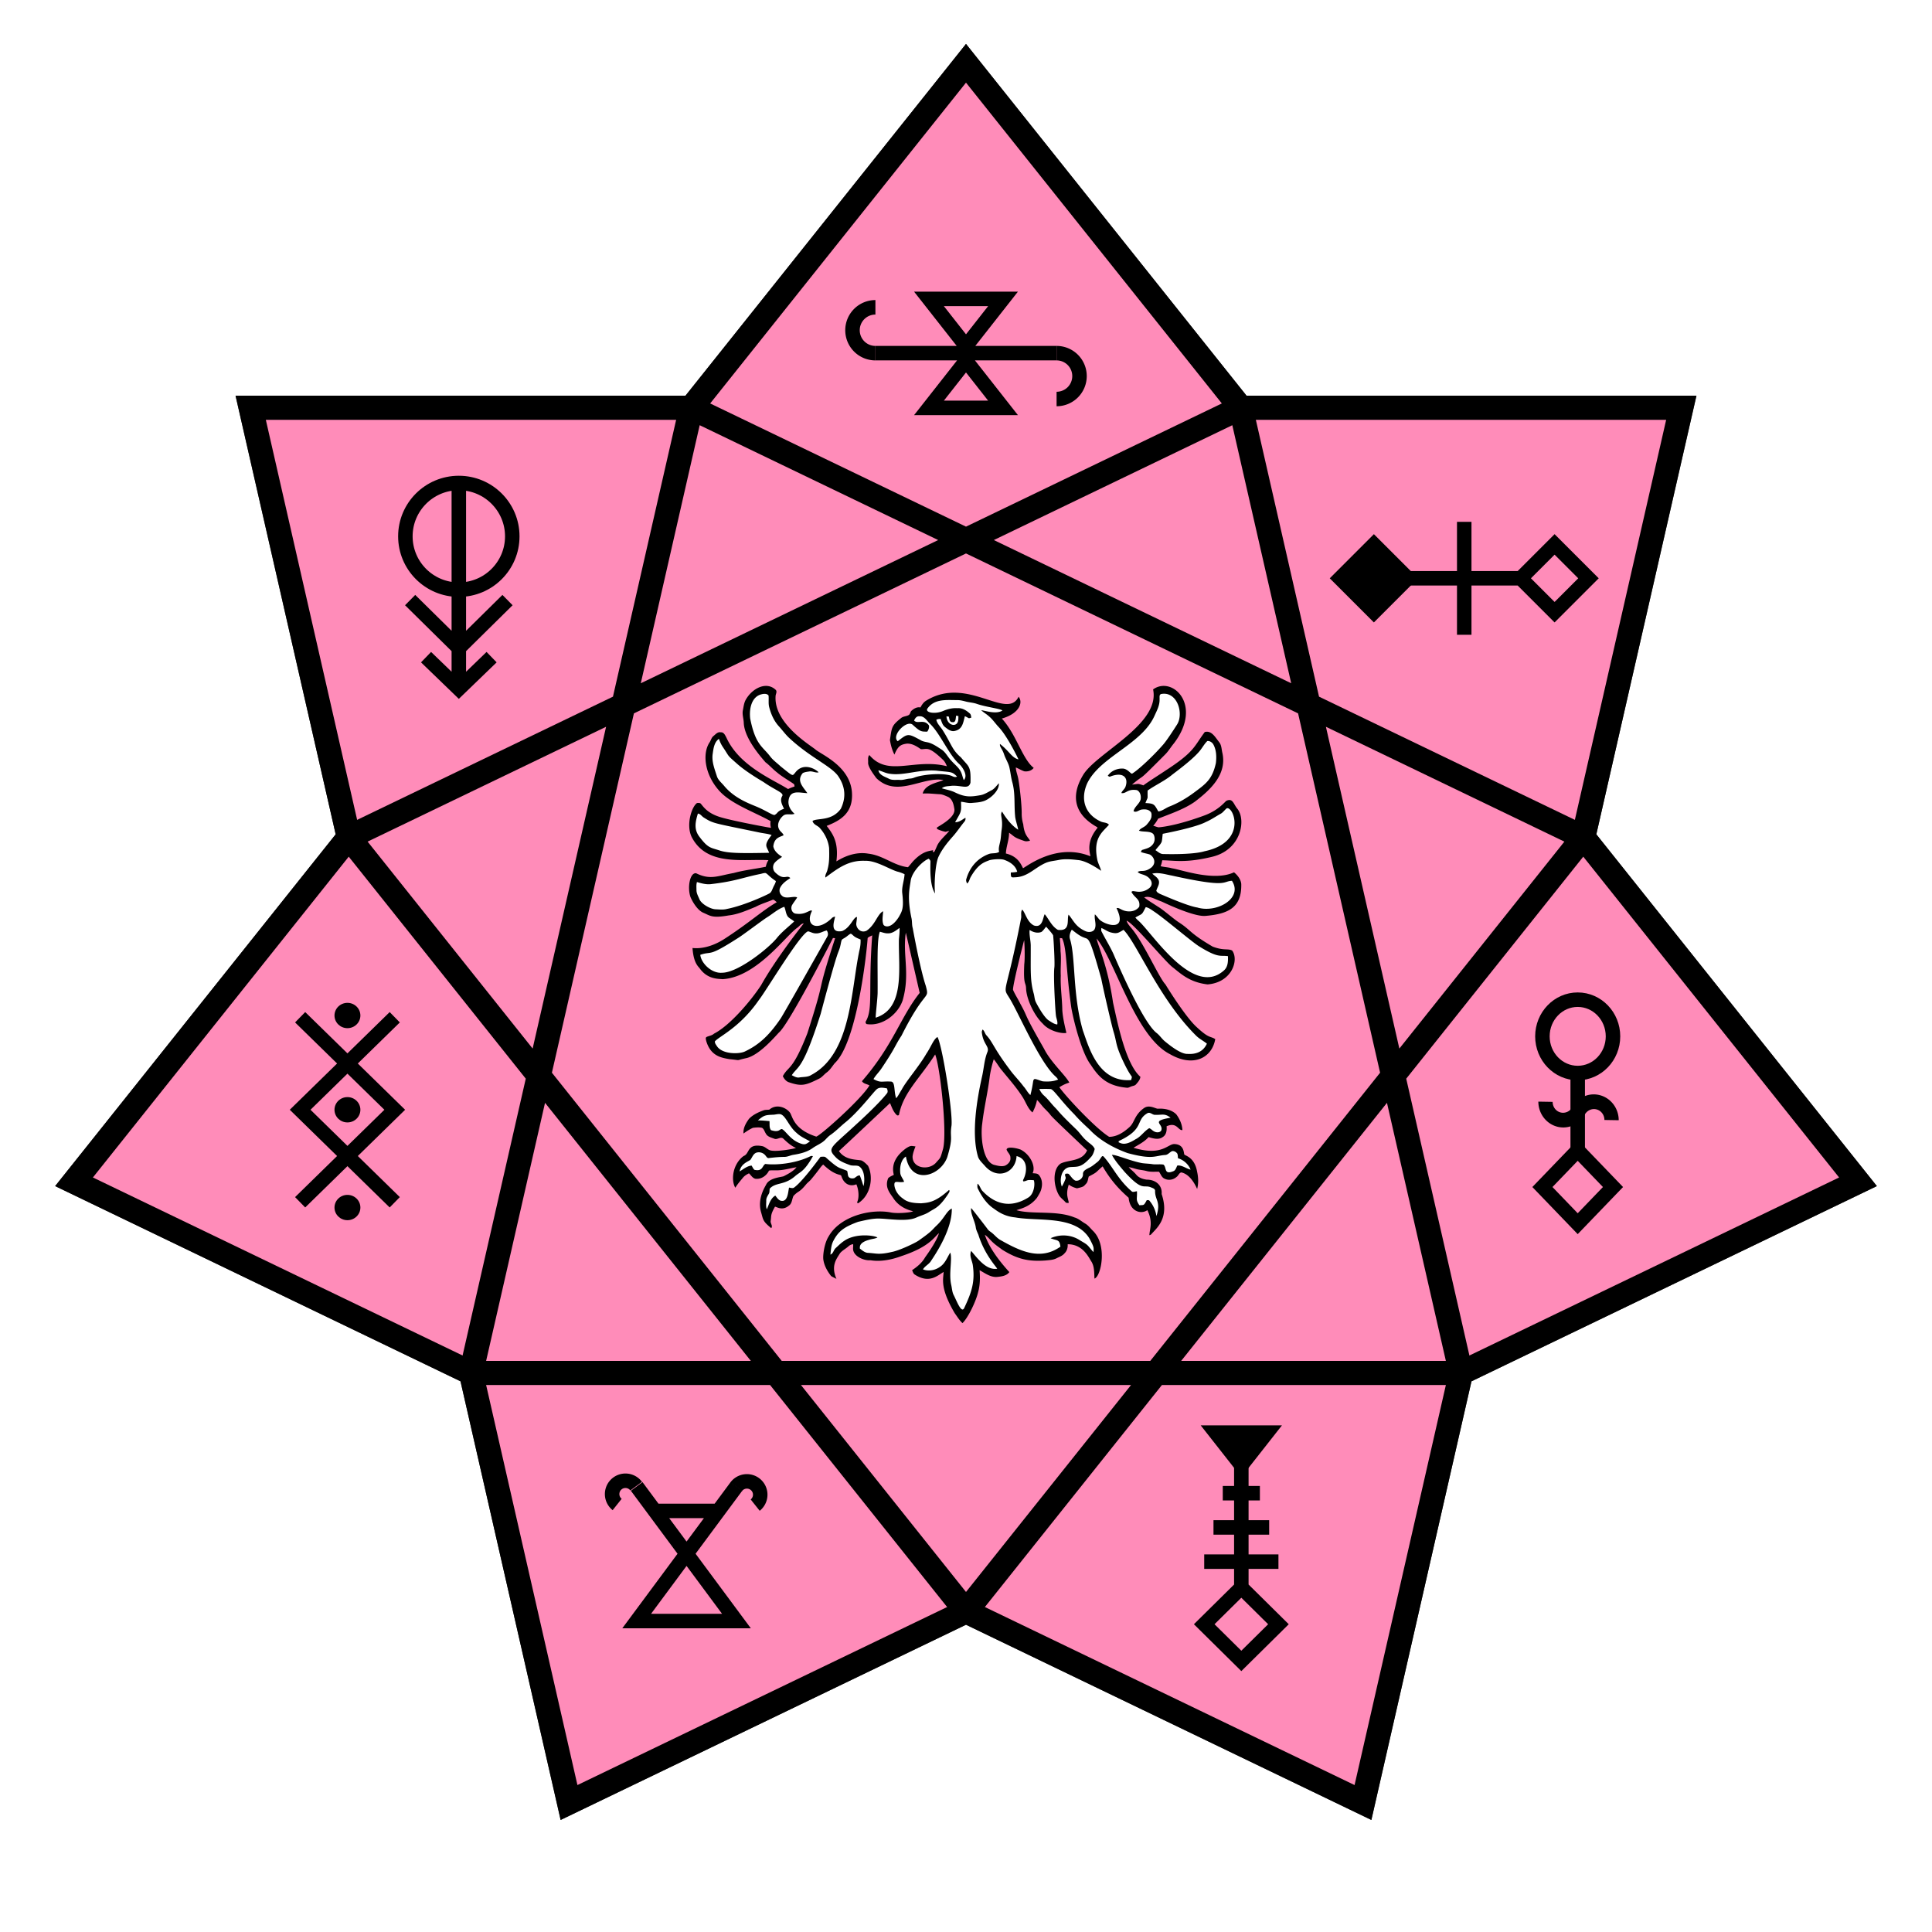 <svg xmlns="http://www.w3.org/2000/svg" viewBox="0 0 400 400">
  <defs>
    <filter id="a" width="1.019" height="1.019" x="-.009" y="-.01" color-interpolation-filters="sRGB">
      <feGaussianBlur stdDeviation="1.445"/>
    </filter>
  </defs>
  <path stroke="#3c3c3c" stroke-linejoin="miter" stroke-width="5" d="m302.486 284.255-20.298 88.935L200 333.61l-82.188 39.58-20.298-88.935-82.188-39.579 56.876-71.32-20.299-88.934h91.221L200 13.102l56.876 71.32h91.22l-20.298 88.934 56.876 71.32z" filter="url(#a)"/>
  <path fill="#ff8cb9" stroke="#000" stroke-linejoin="miter" stroke-width="5" d="m302.486 284.255-20.298 88.935L200 333.61l-82.188 39.58-20.298-88.935-82.188-39.579 56.876-71.32-20.299-88.934h91.221L200 13.102l56.876 71.32h91.22l-20.298 88.934 56.876 71.32z"/>
  <path fill="none" stroke="#000" stroke-linejoin="round" stroke-width="5" d="M327.798 173.356 143.124 84.422l-45.61 199.833h204.972l-45.61-199.833-184.674 88.934L200 333.61Z"/>
  <g>
    <path fill="#fff" d="M185.066 153.81c-1.74-3.263 2.263-4.672 5.827-6.667 1.973-2.276 4.515-3.272 6.25-3.17l12.232 2.991-3.482 1.518 6.562 9.554h-2.812l1.74 14.91-3.124-2.5-.625 6.518 4.241 3.482c4.876-2.967 9.648-3.905 14.286-2.232-.048-2.61 0-5.188 2.053-7.098-1.997-1.921-5.046-2.928-4.509-7.053 3.782-10.256 13.424-9.174 15.893-20.938 5.091-.308 5.899 3.178 4.956 7.366l-10.938 12.366 3.17.491c4.982-3.221 10.384-6.213 12.857-10.803 2.557.33 3.804 4.636 1.295 9.732l-11.786 7.187-1.697 2.099 2.545 1.25 15.09-6.117c1.066 2.387 2.01 4.798.044 7.768-5.423 2.909-10.543 3.618-15.491 3.08l-.313 2.411 17.01 2.322c1.373 3.707-2.764 6.451-6.876 6.875l-12.143-4.33-1.026 1.74c6.112 3.709 10.248 9.161 18.348 11.117.69 4.745-3.748 6.473-8.393 4.732l-13.616-13.036.09 2.054c5.625 8.188 8.524 17.863 17.633 24.151-1.317 3.692-4.394 5.42-11.696-.982l-11.741-21.696-.849.848c2.952 9.792 3.647 19.855 9.241 29.33-2.083 3.96-8.975-.968-11.473-7.544l-3.393-22.098-1.785-.18.937 20c-3.416-1.286-5.85-4.224-6.652-9.91l-.848-10.759-3.125 12.456 10.804 18.973-2.366.937 13.393 11.92 6.562-7.054c2.16.646 4.8.238 6.429 2.054l-3.036.759c-.034 1.317.807 3.31-2.723 1.92l-4.51 3.303c3.607 1.517 7.033 1.04 10.403-.044l.982 1.875 2.723 3.482-3.393-1.474-2.232 1.875-1.697-1.92-7.99-.937 4.107 4.107 3.66 1.563-.044 6.875-2.143-3.438-2.545.268-1.205-2.321-5.804-7.054-3.303 2.099c-.717 1.74-1.224 3.969-3.661 1.696l-2.054 2.143.402-5c2.464-.676 5.33-.902 5.982-3.616l-11.25-12.01-.893 2.68-7.901-11.072c-1.248 7.768-4.964 16.44-1.786 22.59 3.031 2.163 5.479 2.853 6.027-1.25 2.668.228 3.64 1.825 3.214 4.553 5.234 2.713-1.247 5.03-4.241 7.187 15.904 1.88 18.648 3.966 18.214 9.956-2.603-2.537-4.7-4.222-6.473-3.795-3.305 8.109-12.574 2.03-18.527-3.66l5.134 10.133-4.375-1.027-3.616 10.938-3.84-10.223-4.82.357 5.178-9.152c-10.278 6.24-18.365 9.184-18.705 2.41l-5.625 4.51c-1.099-11.059 14.283-8.79 19.24-10.58-2.805-1.046-5.851-1.352-6.026-5.715l1.74-4.286 1.474-2.276c1.362 1.634.109 5.492 5.76 3.482 5.461-7.02 1.6-16.37.446-25.045l-8.572 12.322-1.25-2.233-11.428 11.965 6.339 3.214v5.312l-1.206-1.875-7.5-5.223-6.473 6.965c-1.13 2.406-2.262 2.09-3.393 1.83l-1.964 3.393c-1.363-2.894-.42-5.129.67-7.322 2.77-.912 5.51-1.932 7.812-4.598l-8.259 1.16c-1.52 1.941-2.663 1.235-3.839.76l-2.009.982c-.848-1.28.376-2.56 1.875-3.84 1.724-2.452 3.298-.866 4.91-.312l6.34-1.295-4.196-3.303c-2.015-.132-3.03-.731-3.26-1.697l-2.41-1.16c1.2-1.615 3.174-1.158 5.625-1.295l7.321 6.16 12.634-12.097-2.009-1.161 11.384-17.857-3.571-14.286-1.295 15c-1.18 2.398-2.305 4.849-5.803 5.045l.982-18.706-2.322 1.384-4.732 23.304c-4.172 5.11-7.83 8.435-10.937 5.268 5.35-7.716 6.985-18.776 10.223-28.393l-1.116-.491-13.571 22.053c-4.8 3.414-9.206 4.885-12.233-.446 9.337-4.843 14.056-15.842 20.491-24.554l-1.74-.089-12.858 10.982c-6.827 1.645-7.979-.463-8.348-3.75l18.304-10.625-2.5-1.83-12.188 3.928c-4.318-2.305-4.666-5.096-4.152-7.99 4.857 2.117 10.11-.721 15.179-1.25l.982-2.545-13.437-1.161c-3.337-3.32-4.01-5.46-2.233-8.304l16.027 4.777-.134-2.544-12.277-8.26c-.772-3.86-2.451-7.75.893-9.553 3.203 5.252 8.705 8.46 13.974 11.875l2.723-1.696c-5.193-3.832-9.606-8.064-10.67-14.018-.43-6.396 2.448-5.124 4.464-5.848.894 7.793 7.98 11.926 13.84 16.785 3.407 5.053 3.818 9.078-2.634 10.804l2.5 8.794c4.736-2.813 9.194-1.653 14.285 1.34l6.206-3.929 4.42-5.178-1.34-.268 2.322-5.67-5.536-2.41 3.393-2.099c-10.163.675-15.31 2.266-16.072-2.187l17.099.312-6.474-5.312z"/>
    <path d="M256.99 183.004c.122 4.923-2.7 6.239-7.48 6.629-2.54.173-8.925-2.95-9.008-2.977-1.425-.474-2.376-1.245-3.612-.863.913.733 1.934 1.303 2.9 1.957.862.46 3.37 2.648 4.323 3.24 2.437 1.572 2.14 2.182 6.96 4.997 2.296.879 3.124.346 4.025.808 1.44 1.879.034 6.6-5.076 7.017-3.808-.445-5.612-2.287-7.243-3.554-1.594-1.212-8.071-9.116-9.526-9.638.138.546.525.967.865 1.397 2.53 2.856 5.865 10.474 7.18 11.804.123.23 4.096 6.676 6.423 8.793 2.66 2.492 2.81 1.841 3.884 2.525-.683 3.915-4.57 5.905-9.387 3.107-7.183-3.619-11.414-19.498-15.182-23.936.293 1.556 2.273 5.523 3.403 13.254.906 4.046 2.583 12.688 5.666 15.38-.062.627-.507 1.1-.897 1.554-.245.303-.66.313-.997.446-.31.108-.612.322-.956.257-4.153-.386-5.823-2.28-7.425-4.747-1.823-2.354-3.481-8.797-4.013-11.73-1.166-8.147-.922-12.384-1.919-14.466a7.516 7.516 0 0 0-.468-.043c.047.901.159 1.797.14 2.701.196 1.687-.033 3.382.05 5.07-.095 2.392.287 4.77.318 7.156.111 1.596.485 3.15.848 4.703-.756.206-3.475-.251-4.897-1.917-1.705-1.607-3.315-4.892-3.45-7.206-.03-1.545-.586-.488-.377-5.076.178-1.406.042-4.76-.029-4.98-.19.699-2.373 9.266-2.3 10.273.435 1.003 1.048 1.913 1.524 2.895 1.843 3.338.28 1.206 4.9 9.289 1.38 2.783 4.418 5.472 5.233 7.016a7.773 7.773 0 0 0-2.061.968c1.564 2.184 7.66 8.65 10.314 10.26 1.644-.002 3.07-.983 4.24-2.048 1.062-.989.972-2.489 2.976-3.907 1.111-.783 2.442.182 2.883.133 1.335-.077 2.808.193 3.793 1.165.709.94 1.214 2.077 1.27 3.264-.906.115-1.125-1.747-3.277-.79.076.781-.028 1.76-.764 2.208-.855.668-2.028.314-2.965.03-.85.972-2.03 1.551-3.117 2.21 6.035 1.827 7.095-.912 8.55-.763 1.955.12 1.823 1.83 1.976 2.176.314.27 2.133.64 2.634 3.518.265 1.172.324 2.424.013 3.593-.123-.227-1.237-3.023-3.296-3.42-.465.12-.582.693-.968.938-.66.587-1.641.774-2.442.374-.64-.24-.818-.955-1.194-1.456-.856-.016-1.728.083-2.565-.144-.782-.216-1.606-.228-2.379-.483-.44-.123-.877-.26-1.33-.316.49.536 1.08.967 1.544 1.53.529.667 1.387.948 2.202 1.056 1.775-.009 3.244 1.111 3.077 2.975 1.704 5.063-1.14 7.137-2.122 8.301-.098.14-.268.173-.417.227.059-1.314.805-2.753-.421-5.19-1.237.896-3.602.363-3.872-2.563-1.114-1.018-3.273-2.857-5.382-6.506-1.635 1.42-.974 1.104-2.875 2.109-.18.505-.16 1.112-.57 1.508-.51.549-.41.594-1.864.935-.613-.15-1.199-.391-1.701-.776-.698 2.16-.101 2.784-.007 3.788-.255.017-.539.058-.71-.176-.438-.513-1.04-.884-1.36-1.492-.453-.8-.76-1.83-.844-2.852-.122-1.476.219-2.93 1.246-3.625 1.733-.84 4.42-.383 5.467-2.725-10.311-9.75-6.215-6.045-8.613-8.473-.645-.604-1.128-1.352-1.756-1.97a8.79 8.79 0 0 1-.937 2.59c-1.019-.852-1.38-2.18-2.094-3.254-1.267-1.98-2.846-3.733-4.32-5.556-.586-.698-1.013-1.51-1.604-2.2a23.832 23.832 0 0 0-.814 3.428c-.391 3.307-1.197 6.554-1.57 9.864-.393 2.572.07 8.118 2.619 8.61.683.167 1.416.356 2.108.123.616-.293 1.2-.89 1.105-1.626.038-.687-.6-1.095-.792-1.7.082-.752 2.265-.272 2.958.028 2.016 1.066 3.112 3.514 2.431 4.859.445.058.999-.002 1.308.388.33.386.522.861.597 1.359.065.43.043.877-.053 1.297-.13.747-.56 1.385-.938 2.025-1.458 1.9-3.38 2.274-4.26 2.593 3.23.934 8.304-.03 12.003 1.5.845.23 1.494.845 2.238 1.273.647.377 1.083 1 1.61 1.513 3.03 2.962 1.671 9.437.303 9.872-.075-1.22.015-2.563-.704-3.623-.593-.953-1.784-3.483-4.845-3.486.054.69-.151 1.403-.662 1.888-.412.511-1.05.718-1.616 1.004-.714.375-1.538.39-2.322.474-3.468.235-5.745-.225-8.988-2.255-.606-.477-1.26-.892-1.823-1.42-.605-.526-1.07-1.2-1.742-1.653.531 1.64 1.859 4.21 5.074 7.727-.567.794-1.633.91-2.528 1.004-1.369.108-2.496-.772-3.629-1.393.02.554.258 2.591-.324 4.608-.396 1.703-1.976 5.14-3.22 6.348-.647-.582-1.085-1.347-1.599-2.04-3.049-5.165-2.393-6.994-2.304-8.552-1.237.695-2.928 2.494-5.96.551-.339-.19-.408-.598-.57-.918 1.052-.708 2.077-1.543 2.697-2.67.854-1.17 2.508-3.604 2.859-5-.997.823-1.925 2.819-7.77 4.755-3.703 1.375-5.949.911-6.436.858-1.266.103-3.096-.69-3.488-1.883-.171-.464-.02-.962-.063-1.438-.38.033-.724.2-1 .461-.554.49-1.246.827-1.721 1.402-.686 1.161-1.949 2.535-.738 5.313-.366-.198-.751-.362-1.103-.583-.78-.997-1.433-2.143-1.614-3.412-.124-.926.217-3.397 1.075-4.753 1.327-2.375 3.896-3.91 6.632-4.66 2.102-.577 4.302-.693 6.113-.372 1.262.306 4.238.09 4.771-.224-.233-.08-2.607-.472-4.045-2.627-.713-1.09-1.91-2.291-1.117-4.216.323-.328.77-.479 1.164-.699-.6-2.277.63-4.105 2.537-5.487 1.046-.683 1.135-.459 1.948-.396-.245.683-.535 1.365-.602 2.096-.033 2.456 3.303 2.919 4.798 1.333 1.056-1.206.91-.785 1.545-3.03.824-3.72-.674-17.055-1.67-19.432-3.173 4.968-6.55 7.834-7.471 12.42-.002.212-.343.266-.46.133-.726-.66-1.039-1.614-1.407-2.492-.003.002-9.497 8.975-10.587 9.935 1.379 2.023 3.908 1.703 4.75 1.98.49.26.891.663 1.276 1.058 1.132 2.24.675 6.04-2.047 7.771l-.028.002c-.228 0-.147-.325-.085-.465.273-.64.312-2.173-.255-3.462-1.244.525-2.542.01-3.081-1.645-.056-.305-.402-.305-.636-.389-1.222-.367-2.234-1.197-3.148-2.058-.657.597-.514.664-2.466 3.035-.327.406-.771.699-1.098 1.107-1.446 1.757-1.471 1.184-2.586 2.358-.325.664-.278 1.585-.972 2.023-1.41 1.17-2.654.127-2.864.217-.974 1.718-.712 1.824-.882 2.915-.11.53.499 1.026.113 1.518-1.757-1.436-1.643-1.693-2.095-3.27-.843-2.864.843-5.325 1.054-5.778.706-1.422 3.198-1.503 3.645-1.714.949-.504 1.948-.998 2.63-1.859-1.45.244-2.883.699-4.368.645-.444.03-.91-.054-1.339.073-.456.964-1.458 1.716-2.546 1.693-.737.04-1.123-.7-1.59-1.144-.447.228-.898.481-1.222.875-.563.68-1.142 1.348-1.605 2.104-.83-1.32-.722-4.531 1.515-6.413l.217-.158c1.292-.459.626-2.663 3.882-2.027.683.162 1.13.823 1.84.913 1.326.22 4.396-.303 5.105-.543-1.017-.435-1.84-1.186-2.63-1.937-.556-.496-1.23.291-1.842.027-.642-.246-1.449-.41-1.776-1.087-.262-.388-.356-.92-.782-1.173-.618-.143-1.258-.076-1.881-.004-.696.316-1.34.73-1.952 1.182-.1-1.134.498-2.162 1.138-3.045.8-.833 1.874-1.334 2.942-1.73.404-.174.85-.108 1.274-.173 1.447-1.248 3.426-.472 4.252.607.567.758.685 3.44 5.456 4.98.854-.199 9.294-7.71 11.014-10.59-.507-.32-1.227-.327-1.553-.884 6.516-7.515 7.935-13.22 11.952-18.28l-2.864-12.471c-.715 4.571.932 8.505-.667 14.035-.971 2.854-4.215 5.415-7.463 4.89-.194-.139-.282-.412-.126-.611 1.492-2.62.451-6.568 1.292-17.76-.311.183-.694.285-.945.549-.147 2.539-2.127 21.532-6.818 25.93-.521.64-.948 1.375-1.617 1.883-.58.41-.997 1.03-1.653 1.332-2.855 1.414-3.62 1.618-6.332.688-.53-.232-.899-.712-1.14-1.225 1.152-2.153 1.996-1.007 5.074-8.86 4.27-13.317 1.425-6.4 5.754-19.704a12.383 12.383 0 0 0-.455-.037c-.12.277-8.978 17.596-11.117 19.507-.443.386-3.866 4.618-6.73 5.342-2.662.568-.86.48-3.557.236-1.686-.297-3.911-.614-4.837-3.783-.039-.266-.216-.663.098-.825.508-.232 1.101-.282 1.526-.68 3.347-1.716 7.689-6.89 9.743-10.033 3.167-5.68 8.833-12.783 8.833-12.783-.544.024-.865.534-1.263.84-2.441 1.625-8.444 10.27-15.532 10.702-.986-.088-3.181.023-4.798-2.304-.72-.756-1.269-1.783-1.443-4.15.283.007 2.913.454 6.508-1.822 5.21-3.356 7.853-5.872 10.95-7.667-.263-.174-.48-.47-.8-.528-1.183.521-2.44.868-3.583 1.487-1.817.74-3.64 1.57-5.61 1.787-3.433.611-3.79.05-5.24-.562-1.311-.57-2.346-2.525-2.636-3.235-.686-1.914-.16-5.11 1.166-4.936 2.933 1.447 4.454.544 7.792-.056 2.174-.603 4.425-.828 6.63-1.29.1-.486.257-.957.547-1.365-5.25-.293-12.764 1.31-15.898-4.804-1.21-2.513.012-6.305 1.122-7.031.265 0 .61-.065.797.174.497.586 1.317 1.886 3.813 2.69 2.175.717 9.271 2.062 10.694 2.284a3.106 3.106 0 0 1-.083-1.395c-3.304-1.859-8.19-3.537-10.654-6.308-3.01-3.37-3.501-7.647-2.007-9.96.316-.437.397-1.028.848-1.363.434-.355.866-.9 1.497-.756.633-.067.915.63 1.163 1.092 2.713 5.95 9.74 8.716 12.772 10.656.43-.223.888-.375 1.341-.537-.04-.178-.002-.404-.173-.52-.353-.291-2.557-1.589-3.399-2.34-.883-.664-1.6-1.521-2.486-2.182-.245-.37-4.343-4.631-4.458-8.161-.032-.876-.372-1.744-.174-2.62.144-.725.223-1.483.59-2.139 1.336-2.375 4.292-3.895 6.226-2.013.307.383-.045.843-.054 1.267-.401 5.806 7.545 10.35 8.34 11.132 1.487 1.124 6.967 3.47 7.455 8.627.375 4.418-2.332 5.983-5.215 7.109 1.194 1.585 2.52 3.245 2.01 7.344.408-.198 3.227-2.184 6.618-1.591 3.092.356 5.194 2.45 8.202 2.808.456-.477.83-1.027 1.304-1.488 1.947-1.966 3.264-1.848 3.895-2.05-.02.132-.037.266-.054.4.073-.01.218-.033.291-.045.25-.43.432-.893.63-1.348.602-1.177 1.677-1.991 2.487-3.008-.26.058-.508.149-.767.205-.61-.109-1.197-.322-1.76-.577-.007-.08-.026-.237-.035-.316 1.388-.837 3.95-2.32 3.597-3.928-.142-.907-.413-1.984-1.313-2.42-.496-.202-.989-.446-1.52-.53-1.237-.05-2.466-.234-3.707-.148.465-2.007 3.507-2.338 4.291-2.803-4.367-.775-9.608 3.777-13.907-.407-.15-.255-1.794-2.257-1.682-3.254.023-.514-.128-1.085.252-1.512 3.902 4.628 9.262.604 16.052 2.32-.194-.49-.424-.98-.818-1.343-3.036-2.904-3.252-2.126-4.564-2.185-.866-.6-1.831-1.22-2.933-1.15-1.2.187-1.792.442-2.545 2.269-.486-.932-.753-1.968-.93-2.997.387-2.718.368-3.016 2.314-4.57.452-.378 1.093-.329 1.582-.628.288-.18.313-.552.49-.812.52-.484 1.185-.917 1.932-.751.276-.53.616-1.055 1.134-1.378 8.504-5.325 16.757 4.158 19.185-.836.945 1.118.252 3.444-3.466 4.51 3.024 3.292 4.207 8.314 6.593 10.212-.438.604-1.233.802-1.942.712-.61-.204-1.156-.554-1.749-.796.007.688.272 1.33.421 1.994.229.848.805 5.436.787 7.55-.002.75.102 1.496.321 2.212.216 2.335 1.111 2.756 1.4 3.42-.384.072-.782.17-1.164.043-2.256-.743-1.998-.905-3.174-1.709.017 1.468-.6 2.845-.656 4.303 2.547.602 3.14 2.297 3.553 3.045.986-.531 7.063-5.274 13.95-2.468-.153-.903-.881-3.06 1.464-5.879a9.008 9.008 0 0 1-.047-.144c-4.67-2.583-5.578-6.351-2.992-10.713 2.625-4.618 16.09-10.512 14.55-17.818 3.972-2.875 10.375 3.207 4.305 11.175-.615.731-1.093 1.572-1.768 2.255-6.5 6.536-3.649 3.55-6.899 6.275 1.56-.165 1.096-.245 2.363.163.545-.473 4.07-2.704 4.463-2.994 6.18-3.988 5.953-5.002 8.23-8.047 1.402-.39 2.158 1.052 2.994 2.105.478.602.473 1.382.629 2.099 1.072 4.483-2.39 7.736-5.712 10.246-2.255 1.577-5.17 2.522-7.57 3.495a6.544 6.544 0 0 1-1.009 1.455c.379.096.741.268 1.128.326 1.643-.13 4.969-.787 9.582-2.498 2.804-1.068 4.056-2.702 4.427-2.988 1.362-.632 1.464.668 2.295 1.662 1.814 2.272.828 8.43-5.175 9.912-5.719 1.392-8.066.725-10.392.74a5.84 5.84 0 0 1-.332 1.223c.781.198 1.6.21 2.376.44 1.79.236 8.68 2.79 12.82.82.734.612 1.388 1.423 1.498 2.405zm-9.109 4.883c4.011 1.225 9.545-1.9 7.176-5.526-2.098.107-.647 1.526-12.47-1.089-1.32-.245-2.674-.705-4.02-.396.47.472 1.154.806 1.36 1.484.184.742-.34 1.375-.526 2.056.136.367.551.557.89.717.294.103 5.523 2.447 7.59 2.754zm5.575 12.984c.799-.743.814-1.898.777-2.91-1.625-.239-1.924.498-6.044-2.073-1.683-1.095-7.021-5.676-9.232-7.15-.548-.36-1.083-.798-1.742-.928-.92 1.78-.583 1.23-2.15 2.148.213.28.465.528.733.756 2.94 2.704 11.341 15.926 17.658 10.157zm-4.061-24.63c8.85-1.857 6.067-9.305 4.6-8.898-.44.335-.74.835-1.227 1.113-1.037.571-2.01 1.262-3.105 1.726-2.173 1.178-8.849 2.425-8.931 2.45-.077.54-.092 1.09-.208 1.624-.281.688-.892 1.157-1.291 1.768.513.315.99.823 1.638.794.083 0 5.976.2 8.524-.576zm2.343-18.27c.151-1.302.108-2.695-.54-3.867-.252-.412-.74-.739-1.235-.68-.537.514-.905 1.17-1.348 1.76-1.445 1.969-5.527 4.862-6.027 5.293-1.545 1.246-3.369 2.063-4.988 3.196-.039 2.132.158 1.008-.45 2.59 1.857.08 1.833.287 2.674 1.742.875-.12 1.55-.753 2.363-1.05 1.779-.707 3.436-1.685 4.973-2.82 2.425-1.806 3.83-2.714 4.578-6.164zm-1.863 58.108c-.704-.574-1.537-.974-2.188-1.613-7.674-7.552-12.37-19.317-15.077-21.949-1.069.625-1.304.872-2.618.535-.71-.18-1.287-.663-1.967-.918-.007.242-.08.507.044.733.787 1.55 1.716 3.021 2.442 4.602 1.305 3.03 6.195 14.265 8.94 16.387.663.507 1.1 1.24 1.75 1.763.976.795 3.226 2.622 4.651 2.581 1.82.117 3.265-.47 4.023-2.121zm-3.376 26.078c-.448-1.118-1.453-2.009-2.606-2.354-.05-.326-.01-.68-.158-.98-.242-.33-.672-.578-1.089-.483-.508.229-.861.796-1.464.79-2.142.164-2.524 1.002-7.735-.399-2.876-1.045-5.762-2.63-7.875-4.882-.214-.228-1.81-1.607-3.124-3.118-2.914-2.938-4.368-5.28-4.951-5.257-.775-.053-1.553-.022-2.329-.017.229.498.536.963.946 1.334.856.749 1.515 1.687 2.307 2.5.877.88.656.94 4.425 4.555.749.729 1.297 1.642 2.103 2.314.567.563 1.395.947 1.696 1.723-.128.521-.302 1.051-.617 1.493-2.155 2.482-2.894 2.136-4.472 2.257-1.799.15-2.27 2.606-1.715 4.03a9.21 9.21 0 0 0 .757-1.586c.181-.354-.286-.75.012-1.067.242-.009.555-.104.73.127.417.44.724 1.023 1.294 1.295.784.175 1.636-.537 1.588-1.347-.045-.68.654-.98 1.15-1.254.695-.3 1.256-.812 1.851-1.263.41-.322.629-.808.96-1.197l.242.01c1.846 1.98 3.037 4.834 5.84 7.232.308.337.755.02 1.133.035.068 1.695-.314 1.682.502 2.888.962-.072.895.114 1.527-1.057.186.011.423-.059.558.12a6.285 6.285 0 0 1 1.442 3.178c.97-2.985-.293-3.283-.28-5.166.05-.48-.476-.625-.823-.768-1.637-.693-1.643.991-5.507-3.24-.94-1.112-1.912-2.21-2.614-3.497.912-.064 3.634 1.202 6.229 1.704.726.106 1.463.105 2.187.223.753.106 1.526-.047 2.273.088.702.613.046 2.181 2.048 1.36.484-.192.587-.763.815-1.171 1.015-.106 1.798.639 2.744.847zm-2.815-92.134c1.224-1.874.463-5.711-2.05-6.327a2.999 2.999 0 0 0-1.278.004c-.404.185-.242.71-.282 1.06.062 1.228-.543 2.338-1.037 3.42-2.145 4.825-8.264 7.411-11.904 11.176-.84.868-1.549 1.8-2.045 2.835-1.477 3.348-.425 6.43 2.835 7.904.547.256 1.26.152 1.672.658-1.343 1.552-3.267 2.667-2.447 7.063.147.866.61 1.629.837 2.47-.19-.095-2.833-2.038-4.75-2.215-1.344-.152-2.716-.295-4.055-.022-.922.193-1.892.238-2.758.64-2.284 1.033-3.606 2.834-6.205 2.945-.263 0-.553.071-.796-.048-.186-.282-.14-.63-.14-.947.44-.02.887-.038 1.318-.146-.292-1.232-1.45-2.021-2.578-2.428-.72-.345-2.783-.123-3.226.057-1.04.408-2.273.736-3.85 3.503-.233.437-.293.992-.727 1.296-.118-.3-.274-.623-.145-.947.656-2.265 2.12-4.168 4.543-5.121.716-.316 1.573-.036 2.246-.49-.192-.703.068-1.406.205-2.093.19-.833.186-1.692.32-2.534.324-2.317-.433-2.981.075-3.708.055.082 1.45 2.573 3.346 3.758-.164-.873-.474-1.71-.618-2.587-.276-2.624.06-4.884-.618-7.304a9.32 9.32 0 0 1-.097-.392c-.21-.918-.3-1.86-.527-2.774-.252-.891-.776-1.672-1.064-2.549-.386-1.166-.97-1.584-.846-2.146 1.98 1.524 2.428 2.851 3.824 3.192-.15-.377-2.417-5.02-4.206-6.816-.617-.68-1.138-1.45-1.837-2.053-.523-.486-1.16-.824-1.676-1.313.738.048 3.092.931 4.402.058-.464-.395-3.366-.704-5.292-1.367-.762-.273-1.58-.294-2.358-.506-.447-.118-.9-.23-1.362-.268a3.796 3.796 0 0 0-.399-.013c-2.227 0-4.602-.293-6.066 1.678-.716.878 1.458 1.343 3.28.539.92-.387 1.908-.615 2.91-.54.082-.008.162-.01.242-.008.865.017 1.64.518 2.267 1.083.27.208.275.571.33.878-.16.054-.323.096-.49.132-.282-.141-.55-.31-.841-.432-.38 1.5-.534 2.784-2.205 3.077-.75.116-1.376-.413-1.923-.846-.521-.401-.67-1.067-.894-1.648-.31-.025-.62.007-.89.169.198.864.89 1.455 1.341 2.182 1.872 2.978 1.904 4.02 3.759 5.602 1.61 1.97 2.085 1.672 1.975 5.233-.41 1.452-1.708.556-3.81.631-.72.12-1.529.024-2.124.528.9.274 1.842.427 2.695.838 2.067 1.008 3.197.96 5.138.617.904-.113 1.67-.64 2.464-1.046.643-.322 1.024-.954 1.516-1.45.123 1.655-2.01 3.37-3.198 3.714-.804.265-1.653.289-2.488.368-.73.055-1.436-.19-2.159-.247.086 2.209.045 2.01-1.216 4.223.83.05 1.457-.532 2.132-.913.075.321-.04.627-.255.867-.825 1.005-1.533 2.103-2.409 3.066-1.152 1.313-2.273 2.695-2.98 4.307-.647 1.737-.849 5.922-.637 7.432-1.165-1.632-.973-5.69-.956-6.53.043-.284-.175-.476-.35-.661-1.24.432-3.498 2.7-3.746 4.577-.231 1.666-.757 3.431.184 7.806.131.657.052 1.34.244 1.988.018.087 1.533 8.506 2.706 11.963.794 3.066-.008.272-5.033 10.3-1.473 2.24-1.107 2.263-4.095 6.712-.514.802-1.234 1.45-1.706 2.281 1.607.847 1.618.395 3.629.513.917.046.562 1.987 1.063 3.449.484-.535.766-1.21 1.164-1.806.873-1.701 3.592-4.801 5.095-7.421.972-1.416 1.466-2.975 2.298-3.452 1.001 1.761 3.23 15.691 2.903 18.375-.402 2.606.446 2.075-.858 6.45-1.357 3.95-7.51 6.025-8.578-.074-.613.337-1.362 1.499-1.168 3.43.08.67.587 1.17.796 1.797-1.243.289-2.086-.468-2.015.727.13 1.13.85 2.11 1.77 2.744 1.04.879 2.462.944 3.76.98 1.517-.116 2.97-.214 5.785-2.766.241.254-.009.545-.142.781-1.135 1.725-1.869 2.44-2.542 2.906-.46.319-.892.52-1.404.852-.803.539-1.761.76-2.634 1.157-2.059.983-5.96.215-8.027.227-1.387.025-2.736.382-4.08.68-2.92 1.072-4.09 1.94-5.154 4.006-.431.86-.47 1.84-.582 2.778.61-.203.645-.952 1.086-1.34.567-.516 1.11-1.068 1.753-1.493 2.412-1.682 6.307-1.132 6.906-.704-.53.27-1.134.283-1.692.463-2.218.6-1.934 1.547-1.958 1.824.5.377 1.009.844 1.667.89 1.74.083 2.18.455 4.93-.18 1.516-.269 4.826-1.834 5.567-2.353 3.017-2.125 2.594-2.06 3.812-3.205 1.348-1.285 1.862-2.574 2.686-3.21.118-.09.242-.168.376-.23.114 4.663-3.973 10.295-4.374 10.964-.44.632-1.204.959-1.592 1.636 1.254.482 2.694.153 3.723-.676.929-.706 1.316-1.852 1.93-2.801.469 1.334-.342 4.255.182 6.633.181.742.184 1.54.558 2.226.68 1.352 1.633 3.957 2.204 2.485 1.488-3.155 2.211-5.361 1.715-8.772-.147-.96-.781-1.948-.328-2.915 1.464 1.758 3.188 4.027 5.389 3.689-.272-.493-2.654-3.015-3.9-7.036-.204-.497-.465-.978-.538-1.518-.161-1.254-1.18-3.013-.95-4.007.253.245 3.235 4.11 3.447 4.423.18.242.442.4.679.58.67.48 1.16 1.175 1.883 1.583 4.052 2.291 8.293 4.376 12.467 1.4-.21-1.58-.644-1.174-2.043-1.745 2.222-.98 4.495-.611 6.058.415.605.388 1.292.685 1.776 1.238.355.405.674.843 1.064 1.22.024-.962.161-.924-.871-2.86-3.028-4.839-10.585-3.454-15.356-4.324-2.443-.227-3.838-1.424-4.545-1.902-1.934-1.311-3.031-3.79-3.119-3.935-.227-.344-.162-.764-.135-1.149.507.366.586 1.044 1.003 1.485 2.704 2.884 5.939 3.599 9.504 1.394 1.211-.722 1.446-2.822 1.149-3.594-1.644-.131-1.158.09-2.12.254-.243-.182-.002-.433.063-.642.607-1.262.966-3.978-1.509-4.605-.215 3.54-4 4.963-6.53 2.068-.503-.586-1.121-1.113-1.423-1.84-1.477-4.81-.257-11.993.841-16.869.36-1.632.436-3.339 1.074-4.9.47-1.18-.832-1.533-1.149-3.992-.058-.241.064-.46.15-.675.412.296.461.844.796 1.202 1.363 1.469 1.466 2.631 4.852 7.123.869 1.2 1.933 2.24 2.812 3.432.53.568.85 1.302 1.436 1.817.72-2.72.417-3.202.913-3.327.596.065 1.126.39 1.714.492 1.047.069 2.134.048 3.11-.38a2.892 2.892 0 0 0-.566-.667c-3.046-2.67-7.326-12.377-9.094-15.487-2.089-3.778-1.453.496 1.986-17.188.149-.609-.146-1.286.242-1.834.642.569.982 2.573 2.437 3.283 1.853.58 1.83-1.738 2.232-2.335.898 1.082 1.449 2.52 2.725 3.238 2.71.347 1.798-2.132 2.206-3.15 1.024 1.187 1.405 2.49 3.509 3.421.587.264 1.424.233 1.835-.317.56-.998-.094-2.119.109-3.174.285.286.537.6.785.916.891 1.18 6.209 3.01 3.691-2.188.385-.128.717.144 1.05.29 1.158.604 2.833.548 3.651-.586.267-1.62-.873-1.712-1.61-3.052.194-.325.61-.12.91-.113a3.334 3.334 0 0 0 2.82-.728c1.075-.952.065-2.195-.893-2.585-.512-.261-1.16-.273-1.548-.739.845-.447 1.39.205 2.87-.933 1.253-1.177.147-2.506-.459-2.693-.581-.187-1.197-.255-1.76-.503.09-.187.172-.42.41-.453.7-.223 1.485-.397 1.97-1.001.514-.53.6-1.366.331-2.032-.402-.987-2.43-.554-3.097-.931.403-.557 1.132-.695 1.576-1.202.41-.47.833-.971 1-1.583.036-.403.109-.924-.263-1.2-.485-.467-1.214-.452-1.834-.36-.533.122-1.055.684-1.604.32.224-.951 1.198-1.48 1.466-2.412.132-.71-.056-1.608-.765-1.942-2.012-.317-2.215.811-3.222.602.171-.501.67-.791.849-1.287.7-1.903-.472-3.224-3.271-2.077-.1-.048-.297-.147-.395-.195.179-.274.401-.514.653-.716.686-.552 1.596-.828 2.472-.789.59.024 1.066.419 1.484.796.13.096.252.256.43.254 1.25-.736 4.35-3.615 6.434-6.013.666-.751 2.017-2.803 2.864-4.14zm-1.326 81.391c-1.26-.98-1.737-.533-3.14-.605-.603.089-1.085-.678-1.68-.316-2.53 1.482-.448 3.2-5.922 5.755l-.014.258c.584.228 1.299.767 3.494-.63 1.122-.537 1.78-1.675 2.84-2.298.384.127.638.486 1 .664.444.25 1.104.302 1.458-.125.678-1.472-2.461-1.95 1.964-2.703zm-8.169-7.802c.293-1.223.303.13-1.442-3.45-1.906-3.964-1.454-4.17-2.189-6.525-.47-1.592-2.266-9.43-2.548-10.984-2.504-8.922-2.56-8.116-3.549-8.534-.97-.338-1.748-1.032-2.556-1.64-.333.565-.57 1.243-.387 1.898 1.216 3.813.506 11.516 2.692 19.014 1.19 3.273 3.131 10.782 9.98 10.22zm-15.296-11.505c.147-.657-.229-1.268-.277-1.914-.104-.611-.559-8.113-.322-9.868.133-.997-.177-6.192-.26-6.698-.403-.641-.955-1.181-1.434-1.768-.329.357-.58.796-.976 1.085-.823.343-1.74.054-2.457-.402-.086 1.074.216 2.127.236 3.2.023 5.138-.17 7.19.631 10.007.147.552.158 1.141.398 1.668.21.45 1.693 3.243 2.73 3.876.545.328 1.075.75 1.731.814zm-19.348-50.6c1.007-1.002-.455-2.9-.925-3.306-2.216-1.969-3.917-6.314-6.15-8.431-.61-.604-1.144-1.574-2.141-1.469-.55-.062-.891.438-1.073.881.758.799 1.988-.4 3.064.996.124.467-.08.923-.338 1.302-1.232-.014-1.42.04-2.965-1.375-1.214-1.244-4.564 2.183-3.15 3.36 2.103-1.64 2.091-1.656 4.707-.244.477.314 1.052.37 1.595.495 1.002.262 1.852.88 2.713 1.43.913.57 1.343 1.608 2.087 2.352.68.798 1.601 1.424 2.024 2.415.239.511.32 1.078.552 1.593zm-1.389-11.766c.313-.424.259-.992.273-1.489-.115-.021-.348-.064-.465-.087-.13.473-.01 1.461-.746 1.348-.651.05-.654-.7-.776-1.15-.162-.02-.326-.04-.489-.057.126 1.742 1.643 2.158 2.203 1.435zM197 160.625c.361.173.752.375 1.145.156-1.092-1.13-1.283-.865-4.308-1.233-3.732-.256-6.7 1.083-9.563.655-.846-.086-1.599-.51-2.408-.73.206 1.04 1.326 1.315 2.137 1.739.704.385 1.529.21 2.293.261.71.063 1.379-.235 2.081-.273.282-.02.564-.07.828-.17 1.479-.618 5.705-1.127 7.795-.405zm-10.903 29.215c.635-1.156 1.093-1.705.695-5.013-.103-1.302.417-2.542.49-3.826a6.85 6.85 0 0 0-1.453-.536c-1.592-.44-4.445-2.33-6.686-2.242-3.392-.157-5.552 1.45-8.247 3.466-.136-.605.354-1.096.432-1.674.41-1.435.37-2.935.334-4.412-.176-1.607-.943-3.113-2.036-4.29-.489-.436-1.238-.628-1.398-1.349 1.023-.659 3.96.117 5.86-2.527 1.125-2.338.901-4.543-.47-6.633-.864-1.333-2.893-2.515-5.362-4.202-1.483-1.013-3.122-2.208-4.765-3.73-.845-.765-1.503-1.707-2.273-2.545-.972-1.08-1.572-2.442-1.94-3.836-.238-.812-.072-1.665-.157-2.494-.32-.43-.972-.376-1.438-.257-2.052.474-2.607 2.944-2.362 5.032 1.088 5.478 2.588 5.793 4.098 7.788.606.818 1.45 1.404 2.187 2.094 2.765 2.238 2.408 1.972 2.999 1.364.66-.915 1.478-1.23 2.263-1.23 1.115 0 2.169.637 2.623 1.108-.655.172-1.27-.283-1.926-.173-.46.066-.94.117-1.358.333-1.347 1.616.025 2.805.948 4.156-1.655-.054-3.71-.835-3.914 1.745-.034 1.004.53 1.896 1.268 2.53-.777.316-1.758-.183-2.42.453-.742.65-1.305 1.803-.785 2.749.218.486.755.734.938 1.24-.848.406-1.913.493-2.137 2.29.17 1 1.018 1.657 1.818 2.178-.519.37-1.073.711-1.5 1.194-.524.568-.469 1.565.113 2.073 1.847 1.76 2.308.33 3.096 1.133-.853.551-1.75 1.157-2.171 2.123-.175.53-.019 1.152.42 1.51.763.831 2.482-.018 3.168.377-.316.538-.729 1.012-1.04 1.553-.367.627-.106 1.57.627 1.784 1.826.296 2.464-.44 3.32-.666.04.026.121.077.163.102-1.554 3.11 1.134 4.386 4.085 1.524.18-.2.441-.273.692-.34-.077.707-1.283 3.52 1.463 3 1.774-.74 2.31-2.895 3.071-2.912-.018.433-.09.859-.142 1.288-.114.86.782 2.139 2.095 1.573 1.863-1.237 2.24-3.443 3.454-4.053-.025.933-.288 1.907.083 2.807.31.45 1.615.84 3.177-1.627zm.013 4.6c.08-.774.176-1.55.128-2.33-.713.529-1.477 1.165-2.417 1.132-.57.017-1.107-.205-1.651-.339-.67 1.623-.43 7.155-.467 12.467.02 1.16-.443 4.793-.399 5.33 6.184-1.947 4.673-10.425 4.806-16.26zm-2.488 31.938c.27-.3.127-.711.01-1.041-.698-.117-1.552-.325-2.136.203-.695.592-3.809 4.749-6.668 6.997-.965.814-1.854 1.727-2.898 2.447-.406.277-.734.646-1.073.996-.71.73-1.687 1.087-2.514 1.655-1.167.874-2.627 1.227-4.043 1.454-.656.097-1.26.446-1.936.433-1.049.002-2.091.117-3.132.233-.402.103-.56-.33-.79-.562-.45-.554-1.265-.778-1.928-.511-.597.278-.782.953-1.148 1.443-.447.374-1.957.779-2.232 2.4.796-.457 1.516-1.112 2.47-1.206.2.293.321.661.606.885 1.772.397 1.59-.945 2.265-1.22 2.029.276 6.076-.046 9.133-1.513.217-.101.463-.219.693-.08-1.838 3.261-2.593 3.16-3.692 4.127-2.267 1.947-3.94 1.2-5.231 2.563-.1.361.007.772-.211 1.101-.244.42-.54.85-.522 1.36.008.607-.108 1.247.118 1.83.45-1.005.744-2.245 1.753-2.84.308.37.568.83 1.027 1.034 1.626.508 1.608-1.907 1.826-2.687.357.043.778.228 1.091-.045 1.549-1.15 4.32-4.828 5.428-6.34.364.024.807-.123 1.105.154 2.727 2.43 2.543 1.982 4.383 2.758.162.375.106.815.28 1.187.256.399.792.45 1.213.325.368-.215.672-.591 1.141-.551.304.717.515 1.468.769 2.204.242-.852.39-3.32-.968-4.125-.59-.235-1.256-.011-1.852-.239-1.052-.38-2.156-.787-2.94-1.622-1.853-1.911-.999-1.896 4.472-6.997.083-.069 4.456-4.037 6.131-6.21zm-5.666-29.713a7.504 7.504 0 0 0 .212-2.153c-.53-.22-1.096-.415-1.515-.827-.187-.126-.341-.403-.599-.347-.399.222-.714.57-1.113.796-.223.158-.51.257-.672.483-.142.374-.179.778-.28 1.163-.146.74-.496 1.414-.708 2.133-.885 2.589-3.366 11.984-3.366 11.984-3.731 11.74-4.677 10.713-5.985 12.712.49.24 1.006.573 1.575.463.829-.136 1.743-.037 2.476-.522 8.339-4.451 8.187-17.672 9.975-25.885zm-6.666-2.765c.224-.402.13-.886-.111-1.256-.777.149-1.465.672-2.283.6-.562.022-1.046-.305-1.578-.419-1.533.308-8.77 12.434-10.185 14.202-3.922 5.69-8.14 7.472-9.115 8.57-.057.398.26.747.462 1.066 1.166 1.645 4.558 1.588 5.707 1.052 3.263-1.53 5.312-3.73 7.434-6.838.471-.653 9.626-16.895 9.67-16.977zm-5.96 42.682c1.391.602 1.513.303 2.375-.275-.956-.541-1.98-.985-2.784-1.755-1.645-1.364-2.231-3.633-3.394-3.884-.49-.066-.968.108-1.455.123-1.662.06-1.926.137-3.161 1.18.803-.008 1.602.076 2.403.136.059.622-.095 1.343.308 1.875.568.18 1.279.35 1.804-.033.168-.102.362-.273.563-.139.695.407 1.627 2.026 3.342 2.772zm-.898-45.81c-.391-.338-.866-.563-1.246-.915-.51-.595-.487-1.43-.807-2.115-1.355.466-2.41 1.477-3.614 2.21-.803.5-5.18 3.79-5.851 4.182-6.488 4.17-5.297 2.677-7.924 3.548.15 1.698 2.316 3.901 4.5 3.712 3.32.015 9.772-5.17 11.4-7.248 1.04-1.267 2.357-2.255 3.542-3.374zm-2.508-25.908c.519-.713-1.345-1.198-3.831-2.942-.123-.087-3.482-2-5.473-3.777-2.253-1.994-1.452-1.248-2.985-3.522-.34-.51-.59-1.074-.791-1.653-.939.672-1.121 1.908-1.266 2.972-.3 1.673.382 3.284.875 4.846.277.768.947 1.282 1.454 1.891 2.009 2.444 4.858 3.558 6.538 4.246 2.123.862 3.487 1.885 3.928 1.803.785-.424.389-.706 1.954-1.29-.381-.784-.893-1.718-.403-2.574zm-1.836 18.843c.192-.427.466-.82.554-1.289-1.506-1.009-1.684-1.504-2.169-1.67-.374-.014-.726.135-1.088.205-3.627.73-5.092 1.507-10.234 2.1-.974.104-1.929-.166-2.854-.434-.17.542-.1 1.118-.1 1.677 0 .663.358 1.247.6 1.843.422 1.066 2.322 2.06 3.293 2.115.81.035 1.637.144 2.433-.073 3.705-.729 8.524-3.033 8.838-3.247.407-.286.523-.802.727-1.227zm-.332-10.829c-.745-.25-1.533-.323-2.302-.47-9.943-2.068-9.685-1.854-11.768-3.162-.412-.254-.673-.763-1.197-.801-.507 1.684-.858 3.202.264 4.724 1.838 2.469 2.346 2.292 4.146 2.886 1.813.63 4.6.617 10.341.508-.505-1.413-1.237-1.413.516-3.685z"/>
  </g>
  <g>
    <path fill="none" stroke="#000" stroke-width="3" d="M257.004 328.686v-32.078M249.32 336.28l7.684 7.595 7.685-7.594-7.685-7.595z"/>
    <path stroke="#000" stroke-width="3" d="m251.68 296.608 5.324 6.777 5.324-6.777z"/>
    <path fill="none" stroke="#000" stroke-width="3" d="M249.32 323.323h15.369M253.162 309.151h7.684M251.24 316.237h11.528"/>
    <ellipse cx="94.995" cy="111.043" fill="none" stroke="#000" stroke-linecap="round" stroke-linejoin="round" stroke-width="3" rx="11.066" ry="11.043"/>
    <path fill="none" stroke="#000" stroke-width="3" d="M94.995 100v41.686M88.21 136.056l6.785 6.552 6.785-6.552M84.915 124.24l10.08 9.944 10.08-9.944M131.818 307.75l20.652 27.868h-20.652l20.652-27.867M135.571 312.815h13.146"/>
    <path fill="none" stroke="#000" stroke-linejoin="round" stroke-width="3" d="M305.739 156.725a2.759 2.759 0 0 1 1.593-2.5 2.759 2.759 0 0 1 2.939.387 2.759 2.759 0 0 1 .892 2.827" transform="rotate(36.51) skewX(-.033)"/>
    <path fill="none" stroke="#000" stroke-linejoin="round" stroke-width="3" d="M77.34 325.868a2.759 2.759 0 0 1 1.592-2.5 2.759 2.759 0 0 1 2.94.386 2.759 2.759 0 0 1 .891 2.827" transform="matrix(-.804 .595 .595 .803 0 0)"/>
    <path fill="none" stroke="#000" stroke-width="3" d="m62.14 210.611 19.588 19.154L62.14 248.92"/>
    <path fill="none" stroke="#000" stroke-width="3" d="M81.728 210.611 62.14 229.765l19.588 19.154"/>
    <ellipse cx="71.934" cy="229.765" rx="2.681" ry="2.621"/>
    <ellipse cx="71.934" cy="210.251" rx="2.681" ry="2.621"/>
    <ellipse cx="71.934" cy="250.008" rx="2.681" ry="2.621"/>
    <path fill="none" stroke="#000" stroke-width="3" d="M314.842 119.73h-23.375M321.86 126.748l7.016-7.017-7.017-7.017-7.017 7.017z"/>
    <path stroke="#000" stroke-width="3" d="m284.45 126.748 7.017-7.017-7.017-7.017-7.017 7.017z"/>
    <path fill="none" stroke="#000" stroke-width="3" d="M303.154 131.419v-23.376M218.755 73.118h-37.51M192.334 61.884l7.666 9.76 7.666-9.76zM192.334 84.449l7.666-9.76 7.666 9.76z"/>
    <path fill="none" stroke="#000" stroke-linejoin="round" stroke-width="3" d="M218.755 82.61a4.745 4.746 0 0 0 4.745-4.747 4.745 4.746 0 0 0-4.745-4.745M181.245 63.626a4.745 4.746 0 0 0-4.745 4.746 4.745 4.746 0 0 0 4.745 4.746"/>
    <ellipse cx="326.647" cy="214.566" fill="none" stroke="#000" stroke-linecap="round" stroke-linejoin="round" stroke-width="3" rx="7.307" ry="7.592"/>
    <path fill="none" stroke="#000" stroke-width="3" d="m319.34 245.762 7.307 7.591 7.307-7.591-7.307-7.592z"/>
    <path fill="none" stroke="#000" stroke-linejoin="round" stroke-width="3.001" d="M31.254 390.637a3.77 3.7 0 0 1 1.757 4.162 3.77 3.7 0 0 1-3.643 2.742" transform="matrix(-.486 .874 .858 .514 0 0)"/>
    <path fill="none" stroke="#000" stroke-linejoin="round" stroke-width="3.001" d="M-27.483-404.446a3.77 3.7 0 0 1 1.757 4.162 3.77 3.7 0 0 1-3.642 2.743" transform="matrix(.486 -.874 -.858 -.514 0 0)"/>
    <path fill="none" stroke="#000" stroke-width="3" d="M326.647 238.17v-16.012"/>
  </g>
</svg>
